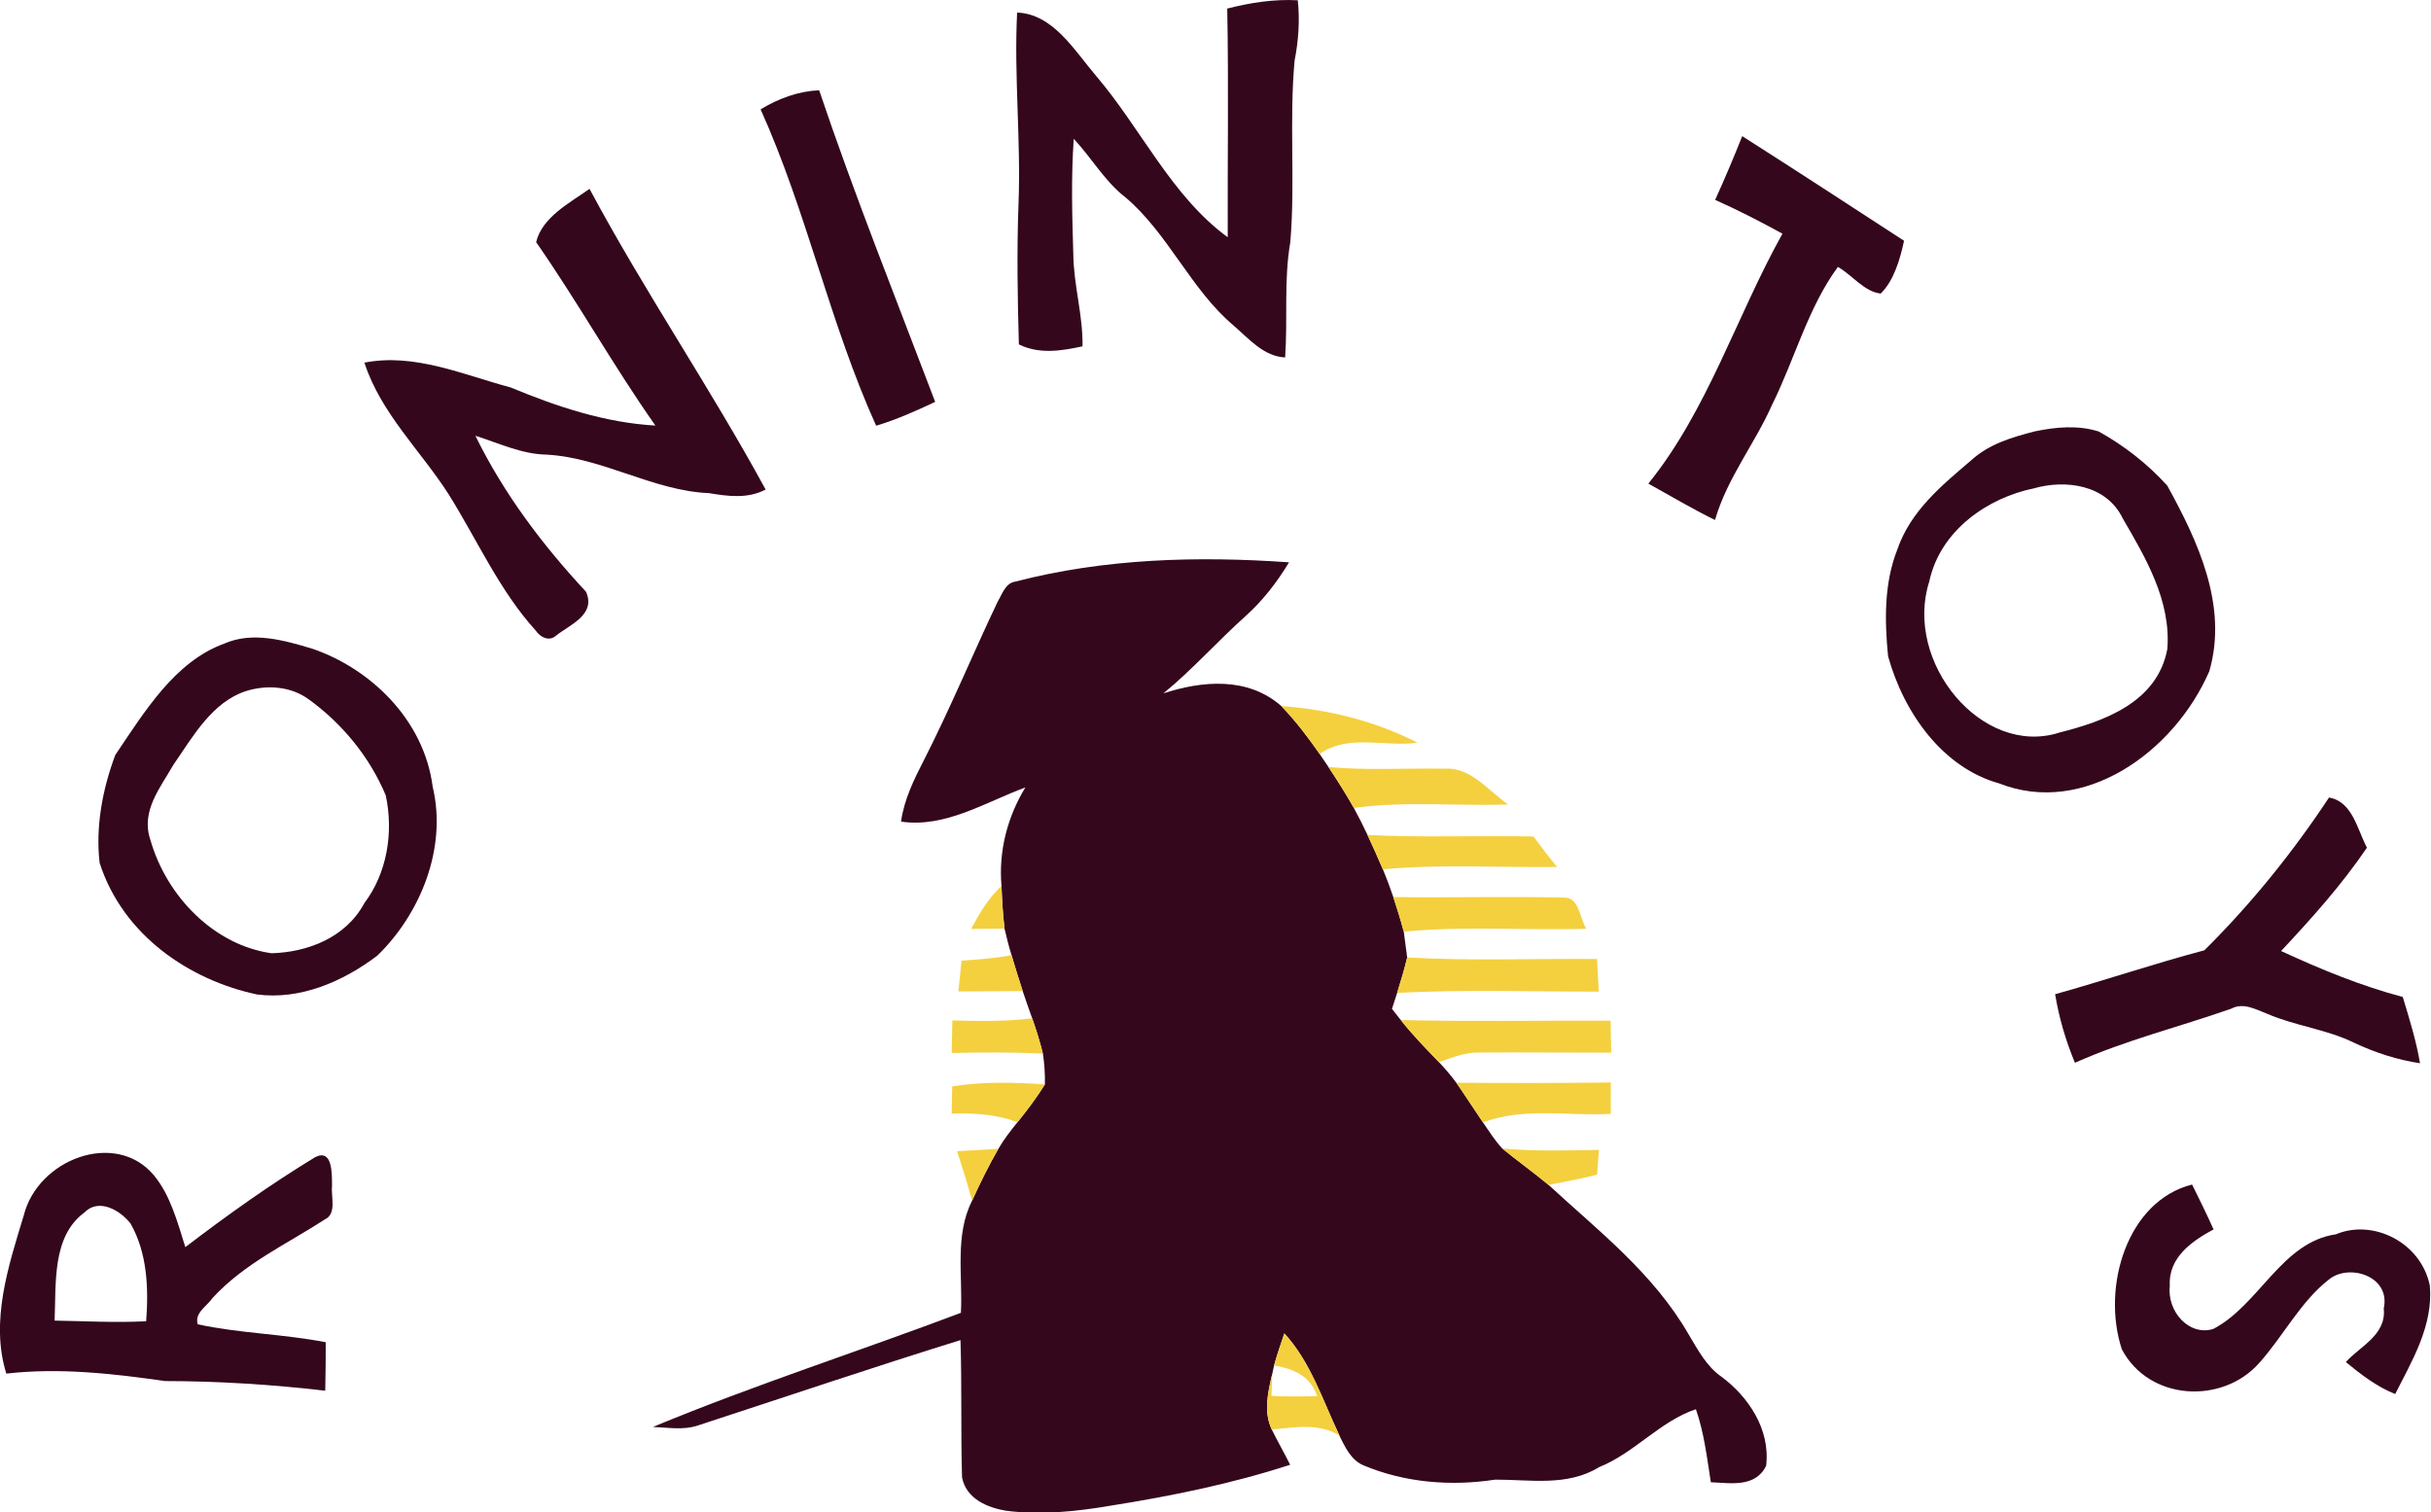 <?xml version="1.0" encoding="UTF-8" standalone="no"?>
<!-- Created with Inkscape (http://www.inkscape.org/) -->

<svg
   width="331.469mm"
   height="206.226mm"
   viewBox="0 0 331.469 206.226"
   version="1.1"
   id="SVGRoot"
   sodipodi:docname="logo_dark_nobg.svg"
   inkscape:version="1.2.2 (b0a8486541, 2022-12-01)"
   xmlns:inkscape="http://www.inkscape.org/namespaces/inkscape"
   xmlns:sodipodi="http://sodipodi.sourceforge.net/DTD/sodipodi-0.dtd"
   xmlns="http://www.w3.org/2000/svg"
   xmlns:svg="http://www.w3.org/2000/svg">
  <sodipodi:namedview
     id="namedview886"
     pagecolor="#ffffff"
     bordercolor="#000000"
     borderopacity="0"
     inkscape:showpageshadow="false"
     inkscape:pageopacity="0"
     inkscape:pagecheckerboard="true"
     inkscape:deskcolor="#d1d1d1"
     inkscape:document-units="mm"
     showgrid="false"
     inkscape:zoom="0.97671265"
     inkscape:cx="814.46678"
     inkscape:cy="325.58194"
     inkscape:window-width="1536"
     inkscape:window-height="877"
     inkscape:window-x="0"
     inkscape:window-y="0"
     inkscape:window-maximized="1"
     inkscape:current-layer="#7803aaff"
     showborder="true"
     borderlayer="false"
     shape-rendering="auto" />
  <defs
     id="defs881" />
  <g
     id="#34071cff"
     transform="matrix(0.964,0,0,1.046,-20.877,-16.132)"
     inkscape:label="ronin">
    <path
       fill="#34071c"
       opacity="1"
       d="m 195.24,16.54 c 3.27,-0.77 6.61,-1.25 9.98,-1.08 0.3,2.63 0.1,5.27 -0.45,7.85 -0.79,7.88 0.11,15.82 -0.61,23.69 -0.93,4.96 -0.35,10.02 -0.73,15.02 -3.02,-0.13 -5.08,-2.4 -7.29,-4.16 -6.03,-4.68 -9.25,-11.99 -15.27,-16.69 -2.93,-2.07 -4.81,-5.17 -7.34,-7.65 -0.38,5.02 -0.23,10.06 -0.06,15.09 0.05,4.03 1.38,7.91 1.3,11.96 -3,0.6 -6.12,1.06 -9,-0.25 -0.19,-6.11 -0.3,-12.22 -0.05,-18.33 0.35,-8.31 -0.65,-16.62 -0.2,-24.93 5.06,0.18 8.02,4.84 11.12,8.2 6.39,6.88 10.7,15.73 18.67,21.09 -0.04,-9.94 0.14,-19.87 -0.07,-29.81 z"
       id="path13" />
    <path
       fill="#34071c"
       opacity="1"
       d="m 129.24,29.68 c 2.55,-1.43 5.35,-2.37 8.28,-2.49 5.02,13.72 10.85,27.12 16.41,40.62 -2.72,1.19 -5.48,2.32 -8.35,3.11 -6.53,-13.31 -9.82,-27.91 -16.34,-41.24 z"
       id="path15" />
    <path
       fill="#34071c"
       opacity="1"
       d="m 268.08,33.17 c 7.66,4.5 15.28,9.07 22.89,13.64 -0.58,2.45 -1.42,5.17 -3.3,6.88 -2.3,-0.21 -4.04,-2.42 -6.06,-3.47 -4.23,5.32 -6.1,12.01 -9.29,17.94 -2.47,5.14 -6.35,9.54 -8.09,15.05 -3.21,-1.45 -6.3,-3.15 -9.43,-4.74 8.39,-9.56 12.46,-21.83 18.97,-32.58 -3.12,-1.59 -6.29,-3.08 -9.52,-4.41 1.35,-2.73 2.62,-5.51 3.83,-8.31 z"
       id="path17" />
    <path
       fill="#34071c"
       opacity="1"
       d="m 97.49,46.99 c 0.84,-3.27 4.81,-5.14 7.55,-6.95 7.78,13.4 17.03,25.86 24.91,39.2 -2.55,1.23 -5.32,0.88 -8.01,0.47 -7.93,-0.31 -15.02,-4.62 -22.95,-5.02 -3.52,-0.05 -6.76,-1.49 -10.09,-2.46 4.02,7.58 9.56,14.31 15.64,20.33 1.46,3.01 -2.33,4.32 -4.23,5.72 -0.97,0.81 -2.23,0.24 -2.88,-0.66 C 92.32,92.45 89.15,85.8 85.1,79.84 81.14,74.14 75.58,69.37 73.19,62.7 c 7.07,-1.29 13.96,1.57 20.72,3.24 6.57,2.52 13.37,4.59 20.45,4.96 -5.93,-7.76 -10.99,-16.13 -16.87,-23.91 z"
       id="path19" />
    <path
       fill="#34071c"
       opacity="1"
       d="m 309.44,71.66 c 2.96,-0.57 6.15,-0.85 9.08,0.02 3.55,1.82 6.88,4.2 9.68,7.05 4.3,7.19 8.63,15.65 5.95,24.19 -5.04,10.68 -17.86,18.95 -29.72,14.63 -7.9,-2.02 -13.44,-9.04 -15.72,-16.58 -0.5,-4.65 -0.57,-9.54 1.31,-13.91 1.87,-5.05 6.34,-8.4 10.42,-11.61 2.55,-2.16 5.83,-3.03 9,-3.79 m -0.12,7.43 c -6.41,1.2 -13.22,5.41 -14.78,12.13 -3.66,10.52 7.47,22.95 18.41,19.7 6.11,-1.43 13.83,-3.84 15.26,-10.89 0.54,-6.28 -3.08,-11.92 -6.3,-17.01 -2.32,-4.47 -8.18,-5.1 -12.59,-3.93 z"
       id="path21" />
    <path
       fill="#34071c"
       opacity="1"
       d="m 165.23,91.25 c 12.65,-3.03 25.81,-3.36 38.75,-2.52 -1.71,2.61 -3.73,5.01 -6.14,7 -3.96,3.27 -7.53,6.99 -11.63,10.08 5.48,-1.65 11.93,-2.19 16.67,1.65 2,1.9 3.76,4.04 5.43,6.25 0.32,0.42 0.94,1.27 1.25,1.7 1.25,1.74 2.47,3.51 3.59,5.34 0.68,1.15 1.32,2.32 1.93,3.52 0.75,1.48 1.48,2.97 2.17,4.48 0.54,1.18 1.03,2.39 1.48,3.61 0.53,1.49 1.04,2.99 1.48,4.52 0.12,0.84 0.36,2.52 0.48,3.36 -0.4,1.56 -0.9,3.09 -1.42,4.62 -0.19,0.52 -0.55,1.56 -0.73,2.08 0.31,0.36 0.94,1.09 1.25,1.46 1.67,1.95 3.54,3.71 5.4,5.49 0.87,0.84 1.69,1.73 2.45,2.68 1.29,1.69 2.5,3.45 3.77,5.17 0.87,1.16 1.69,2.37 2.73,3.4 2.15,1.63 4.41,3.1 6.55,4.75 7.05,5.99 14.84,11.53 19.82,19.5 1.31,2.01 2.54,4.18 4.63,5.5 3.75,2.56 6.96,6.84 6.32,11.62 -1.53,2.89 -5.12,2.23 -7.82,2.14 -0.54,-3.21 -0.96,-6.47 -2.11,-9.52 -5.04,1.54 -8.73,5.73 -13.69,7.55 -4.52,2.56 -9.78,1.61 -14.71,1.63 -6.22,0.88 -12.72,0.41 -18.61,-1.86 -1.72,-0.65 -2.62,-2.36 -3.41,-3.89 -2.36,-4.57 -4.08,-9.6 -7.79,-13.31 -0.52,1.38 -1.03,2.77 -1.46,4.19 l -0.26,1.11 c -0.61,2.37 -1.25,4.92 -0.06,7.23 0.83,1.55 1.76,3.04 2.6,4.59 -8.29,2.48 -16.81,4.08 -25.37,5.33 -4.89,0.77 -9.9,1.25 -14.84,0.66 -2.53,-0.39 -5.63,-1.52 -6.2,-4.36 -0.19,-5.95 -0.01,-11.92 -0.22,-17.88 -12.42,3.55 -24.75,7.4 -37.11,11.12 -2.08,0.65 -4.27,0.27 -6.39,0.2 14.33,-5.48 29.07,-9.83 43.56,-14.88 0.27,-4.88 -0.89,-10.13 1.58,-14.61 1.14,-2.31 2.35,-4.59 3.72,-6.77 0.78,-1.24 1.74,-2.36 2.7,-3.46 1.38,-1.58 2.71,-3.2 3.88,-4.93 0.03,-1.34 -0.06,-2.68 -0.28,-4.01 -0.42,-1.56 -0.94,-3.1 -1.52,-4.61 -0.46,-1.18 -0.91,-2.36 -1.34,-3.55 -0.55,-1.55 -1.08,-3.11 -1.58,-4.68 -0.38,-1.14 -0.7,-2.29 -0.99,-3.46 -0.23,-1.85 -0.36,-3.71 -0.43,-5.56 -0.43,-4.58 0.86,-9.05 3.38,-12.85 -5.72,1.95 -11.33,5.3 -17.59,4.46 0.44,-2.89 1.83,-5.49 3.24,-8.02 3.73,-6.74 6.89,-13.79 10.42,-20.64 0.64,-0.98 1.11,-2.44 2.47,-2.62 z"
       id="path23" />
    <path
       fill="#34071c"
       opacity="1"
       d="m 53.36,99.33 c 4.02,-1.63 8.5,-0.44 12.5,0.67 8.14,2.57 15.77,9.2 17,18 2.08,8.07 -1.82,16.62 -7.82,21.99 -4.92,3.44 -10.97,5.81 -17.06,5.07 -9.48,-1.87 -18.91,-7.66 -22.23,-17.14 -0.61,-4.73 0.43,-9.68 2.21,-14.07 4.16,-5.67 8.4,-12.16 15.4,-14.52 m 3.07,6.19 c -4.77,1.44 -7.46,5.88 -10.27,9.64 -1.81,2.93 -4.6,5.99 -3.25,9.7 2.34,7.57 9.19,13.82 17.16,14.83 5.01,-0.13 10.46,-1.97 13.12,-6.53 3.2,-3.91 4.16,-9.18 3.03,-14.05 -2.32,-5.1 -6.24,-9.41 -10.88,-12.51 -2.58,-1.74 -5.99,-1.93 -8.91,-1.08 z"
       id="path25" />
    <path
       fill="#34071c"
       opacity="1"
       d="m 333.44,139.31 c 6.55,-5.97 12.47,-12.71 17.64,-19.92 3.3,0.53 3.96,4.06 5.36,6.54 -3.6,4.89 -7.83,9.22 -12.14,13.47 5.59,2.38 11.31,4.55 17.21,5.99 0.93,2.84 1.9,5.68 2.44,8.64 -3.21,-0.44 -6.33,-1.38 -9.3,-2.66 -3.93,-1.78 -8.3,-2.19 -12.3,-3.78 -1.65,-0.58 -3.38,-1.52 -5.11,-0.67 -7.36,2.38 -14.94,4.1 -22.1,7.05 -1.29,-2.86 -2.25,-5.85 -2.8,-8.94 7.06,-1.81 14.02,-4 21.1,-5.72 z"
       id="path27" />
    <path
       fill="#34071c"
       opacity="1"
       d="m 25.01,173.89 c 1.98,-7.36 12.98,-11.2 18.39,-5.28 2.37,2.62 3.35,6.13 4.47,9.39 5.95,-4.18 12.04,-8.19 18.39,-11.74 2.48,-1.12 2.34,2.25 2.36,3.76 -0.17,1.41 0.7,3.64 -1.02,4.37 -5.42,3.24 -11.39,5.73 -15.91,10.27 -0.75,1.04 -2.54,1.89 -2.07,3.4 5.96,1.19 12.11,1.26 18.11,2.34 0,2.1 -0.02,4.21 -0.07,6.32 -7.53,-0.81 -15.07,-1.25 -22.65,-1.26 -7.44,-0.97 -14.96,-1.77 -22.46,-0.97 -2.31,-6.81 0.31,-14.08 2.46,-20.6 m 8.57,-0.39 c -4.58,3.11 -3.98,9.23 -4.2,14.08 4.32,0.06 8.63,0.3 12.95,0.08 0.36,-4.34 0.15,-8.94 -2.22,-12.75 -1.52,-1.77 -4.52,-3.33 -6.53,-1.41 z"
       id="path29" />
    <path
       fill="#34071c"
       opacity="1"
       d="m 321.77,191.31 c -2.9,-8.17 0.79,-19.35 9.94,-21.47 1.04,1.93 2.08,3.87 3.04,5.85 -2.9,1.44 -6.42,3.59 -6.19,7.33 -0.42,3.36 2.71,6.61 6.14,5.65 6.48,-3.09 9.68,-11.33 17.35,-12.34 5.26,-2.04 12.04,1.04 13.29,6.69 0.49,5.21 -2.5,9.77 -4.9,14.13 -2.57,-0.94 -4.82,-2.52 -6.98,-4.17 2.03,-2.08 5.76,-3.53 5.36,-6.98 1.01,-4.21 -4.84,-5.88 -7.67,-3.84 -4.1,2.91 -6.53,7.45 -9.99,10.99 -5.21,5.37 -15.53,4.91 -19.39,-1.84 z"
       id="path31" />
  </g>
  <g
     id="#7803aaff"
     transform="matrix(0.964,0,0,1.046,-20.877,-16.132)"
     inkscape:label="sun">
    <path
       fill="#7803aa"
       opacity="1"
       d="m 202.88,107.46 c 6.63,0.45 13.24,1.93 19.27,4.78 -4.58,0.61 -9.75,-1.2 -13.84,1.47 -1.67,-2.21 -3.43,-4.35 -5.43,-6.25 z"
       id="path34"
       style="fill:#f4d03f;fill-opacity:1" />
    <path
       fill="#7803aa"
       opacity="1"
       d="m 209.56,115.41 c 5.47,0.47 10.97,0.13 16.45,0.22 3.64,-0.24 6.14,2.86 8.96,4.67 -7.27,0.22 -14.59,-0.47 -21.82,0.45 -1.12,-1.83 -2.34,-3.6 -3.59,-5.34 z"
       id="path36"
       style="fill:#f4d03f;fill-opacity:1" />
    <path
       fill="#7803aa"
       opacity="1"
       d="m 215.08,124.27 c 7.82,0.37 15.64,0.05 23.47,0.2 1.08,1.34 2.19,2.67 3.33,3.97 -8.21,0.1 -16.44,-0.39 -24.63,0.31 -0.69,-1.51 -1.42,-3 -2.17,-4.48 z"
       id="path38"
       style="fill:#f4d03f;fill-opacity:1" />
    <path
       fill="#7803aa"
       opacity="1"
       d="m 159.01,136.52 c 1.19,-2.05 2.48,-4.06 4.3,-5.6 0.07,1.85 0.2,3.71 0.43,5.56 -1.58,0.02 -3.15,0.03 -4.73,0.04 z"
       id="path40"
       style="fill:#f4d03f;fill-opacity:1" />
    <path
       fill="#7803aa"
       opacity="1"
       d="m 218.73,132.36 c 8.03,0.12 16.07,-0.11 24.1,0.08 2.19,-0.12 2.25,2.66 3.2,4.06 -8.6,0.25 -17.24,-0.4 -25.82,0.38 -0.44,-1.53 -0.95,-3.03 -1.48,-4.52 z"
       id="path42"
       style="fill:#f4d03f;fill-opacity:1" />
    <path
       fill="#7803aa"
       opacity="1"
       d="m 157.66,140.66 c 2.36,-0.16 4.73,-0.31 7.07,-0.72 0.5,1.57 1.03,3.13 1.58,4.68 -3.03,0.03 -6.07,0.02 -9.1,0.05 0.16,-1.34 0.31,-2.67 0.45,-4.01 z"
       id="path44"
       style="fill:#f4d03f;fill-opacity:1" />
    <path
       fill="#7803aa"
       opacity="1"
       d="m 220.69,140.24 c 8.94,0.47 17.91,0.13 26.86,0.2 0.07,1.42 0.15,2.83 0.24,4.25 -9.5,0.01 -19.03,-0.29 -28.52,0.17 0.52,-1.53 1.02,-3.06 1.42,-4.62 z"
       id="path46"
       style="fill:#f4d03f;fill-opacity:1" />
    <path
       fill="#7803aa"
       opacity="1"
       d="m 156.36,148.45 c 3.77,0.08 7.55,0.16 11.29,-0.28 0.58,1.51 1.1,3.05 1.52,4.61 -4.29,-0.21 -8.6,-0.17 -12.9,-0.09 0.04,-1.42 0.07,-2.83 0.09,-4.24 z"
       id="path48"
       style="fill:#f4d03f;fill-opacity:1" />
    <path
       fill="#7803aa"
       opacity="1"
       d="m 219.79,148.4 c 9.89,0.21 19.79,0.05 29.68,0.08 0.02,1.39 0.04,2.78 0.09,4.17 -6.2,0.01 -12.39,-0.06 -18.59,-0.02 -2,-0.05 -3.91,0.64 -5.78,1.26 -1.86,-1.78 -3.73,-3.54 -5.4,-5.49 z"
       id="path50"
       style="fill:#f4d03f;fill-opacity:1" />
    <path
       fill="#7803aa"
       opacity="1"
       d="m 227.64,156.57 c 7.28,0.05 14.57,0.05 21.86,-0.03 -0.02,1.36 -0.01,2.73 0,4.09 -6.02,0.31 -12.27,-0.9 -18.09,1.11 -1.27,-1.72 -2.48,-3.48 -3.77,-5.17 z"
       id="path52"
       style="fill:#f4d03f;fill-opacity:1" />
    <path
       fill="#7803aa"
       opacity="1"
       d="m 156.34,157.05 c 4.34,-0.64 8.75,-0.54 13.11,-0.26 -1.17,1.73 -2.5,3.35 -3.88,4.93 -2.99,-1.05 -6.16,-1.22 -9.31,-1.12 0.04,-1.18 0.06,-2.36 0.08,-3.55 z"
       id="path54"
       style="fill:#f4d03f;fill-opacity:1" />
    <path
       fill="#7803aa"
       opacity="1"
       d="m 157.03,165.49 c 1.95,-0.09 3.89,-0.18 5.84,-0.31 -1.37,2.18 -2.58,4.46 -3.72,6.77 -0.63,-2.18 -1.38,-4.32 -2.12,-6.46 z"
       id="path56"
       style="fill:#f4d03f;fill-opacity:1" />
    <path
       fill="#7803aa"
       opacity="1"
       d="m 234.14,165.14 c 4.55,0.38 9.12,0.27 13.68,0.18 -0.1,1.07 -0.19,2.15 -0.26,3.24 -2.28,0.51 -4.57,0.93 -6.87,1.33 -2.14,-1.65 -4.4,-3.12 -6.55,-4.75 z"
       id="path58"
       style="fill:#f4d03f;fill-opacity:1" />
    <path
       fill="#7803aa"
       opacity="1"
       d="m 203.32,189.25 c 3.71,3.71 5.43,8.74 7.79,13.31 -2.94,-1.68 -6.38,-1.04 -9.57,-0.78 -1.19,-2.31 -0.55,-4.86 0.06,-7.23 -0.02,0.71 -0.08,2.13 -0.1,2.84 2.15,0.11 4.3,0.09 6.46,0.03 -0.97,-2.69 -3.5,-3.6 -6.1,-3.98 0.43,-1.42 0.94,-2.81 1.46,-4.19 z"
       id="path60"
       style="fill:#f4d03f;fill-opacity:1" />
  </g>
</svg>
